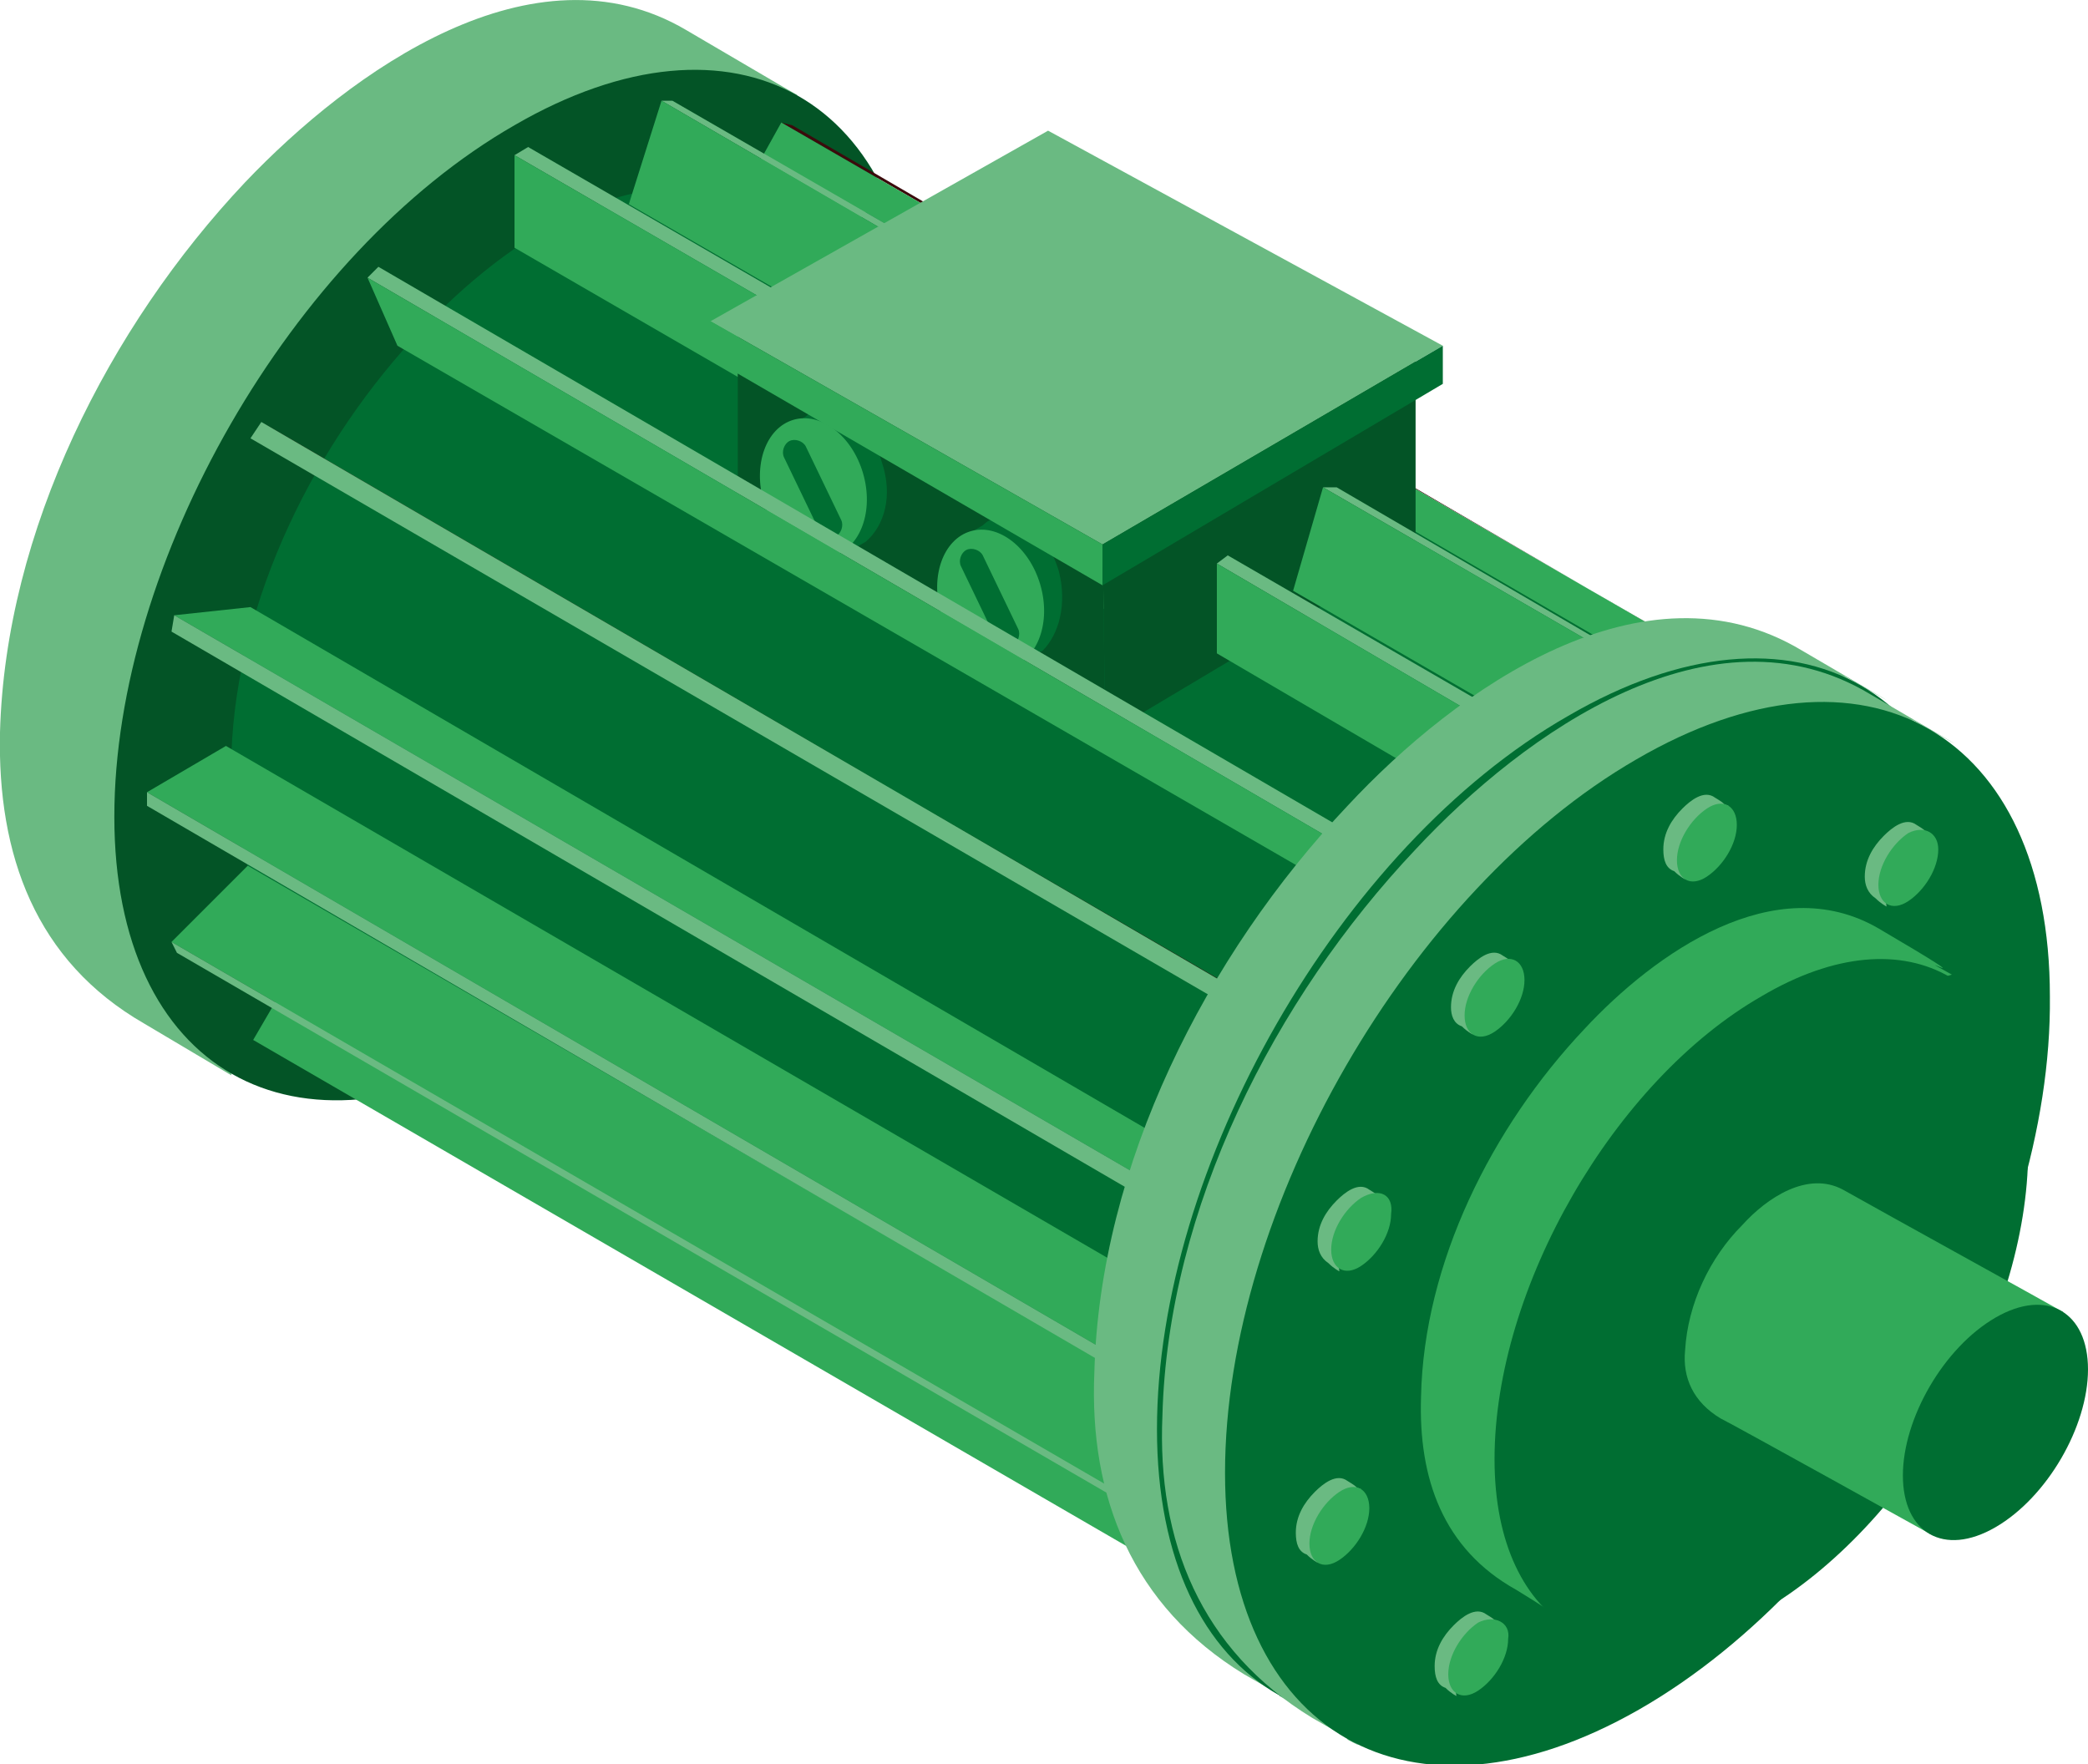 <?xml version="1.0" encoding="utf-8"?>
<!-- Generator: Adobe Illustrator 23.0.3, SVG Export Plug-In . SVG Version: 6.00 Build 0)  -->
<svg version="1.1" xmlns="http://www.w3.org/2000/svg" xmlns:xlink="http://www.w3.org/1999/xlink" x="0px" y="0px"
	 viewBox="0 0 76.7 64.8" style="enable-background:new 0 0 76.7 64.8;" xml:space="preserve">
<style type="text/css">
	.st0{enable-background:new    ;}
	.st1{fill:#D9D9D9;}
	.st2{fill:#636363;}
	.st3{fill:#5B1016;}
	.st4{fill:#3B0B0C;}
	.st5{fill:#CDCCCC;}
	.st6{fill:#868686;}
	.st7{fill:#440C0E;}
	.st8{fill:#5A1013;}
	.st9{fill:#4C0E10;}
	.st10{fill:#651215;}
	.st11{fill-rule:evenodd;clip-rule:evenodd;fill:#868686;}
	.st12{fill:#6ABA82;}
	.st13{fill:#035426;}
	.st14{fill:#31AA59;}
	.st15{fill:#006E32;}
	.st16{fill-rule:evenodd;clip-rule:evenodd;fill:#006E32;}
	.st17{fill:#BFC9E8;}
	.st18{fill:#264B8C;}
	.st19{fill:#9FABD8;}
	.st20{fill:#3458A3;}
	.st21{fill-rule:evenodd;clip-rule:evenodd;fill:#3458A3;}
	.st22{fill:#CC5261;}
	.st23{fill:#BD1622;}
	.st24{fill:#751518;}
	.st25{fill-rule:evenodd;clip-rule:evenodd;fill:#751518;}
</style>
<g id="Capa_2">
</g>
<g id="Capa_1">
	<g>
		<g>
			<g class="st0">
				<path class="st12" d="M0,26.9C0.2,19.5,4,12,9,6.7c3.9-4.1,10.6-8.9,16.2-5.6c7,4.1,1,0.6,4.1,2.4c-6,1.7-15.6,6.2-19.2,12.2
					C6.5,22,8.5,39.5,8.5,39.5S8,39.2,5.3,37.6C1.3,35.3-0.1,31.4,0,26.9z"/>
				<g>
					<path class="st13" d="M18.9,4.6C10.7,9.3,4.2,20.7,4.2,30c0,9.3,6.6,13.1,14.8,8.4c8.1-4.7,14.7-16.1,14.7-25.4
						C33.6,3.6,27-0.1,18.9,4.6z"/>
				</g>
			</g>
		</g>
		<g>
			<g class="st0">
				<g>
					<polygon class="st3" points="64.3,25.1 64,24.9 61.9,28.5 62.2,28.7 					"/>
				</g>
				<g>
					<polygon class="st4" points="64.3,25.1 29.1,4.6 28.7,4.5 64,24.9 					"/>
				</g>
				<g>
					<polygon class="st14" points="64,24.9 28.7,4.5 26.7,8.1 61.9,28.5 					"/>
				</g>
			</g>
			<g class="st0">
				<g>
					<polygon class="st3" points="67.2,28.7 67.1,28.3 64.4,31.1 64.5,31.5 					"/>
				</g>
				<g>
					<polygon class="st15" points="67.1,28.3 31.8,7.8 29.1,10.7 64.4,31.1 					"/>
				</g>
				<g>
					<polygon class="st7" points="64.4,31.1 29.1,10.7 29.3,11.1 64.5,31.5 					"/>
				</g>
			</g>
			<g class="st0">
				<g>
					<polygon class="st3" points="65.3,35.3 65.3,35.9 68.2,34.2 68.2,33.6 					"/>
				</g>
				<g>
					<polygon class="st8" points="65.3,35.3 30,14.9 30,15.4 65.3,35.9 					"/>
				</g>
				<g>
					<polygon class="st15" points="68.2,33.6 33,13.2 30,14.9 65.3,35.3 					"/>
				</g>
			</g>
			<g class="st0">
				<g>
					<polygon class="st3" points="50.4,55.8 50,55.8 48.9,59.6 49.3,59.6 					"/>
				</g>
				<g>
					<polygon class="st9" points="50.4,55.8 15.2,35.3 14.8,35.4 50,55.8 					"/>
				</g>
				<g>
					<polygon class="st15" points="50,55.8 14.8,35.4 13.6,39.1 48.9,59.6 					"/>
				</g>
			</g>
			<g class="st0">
				<g>
					<polygon class="st3" points="46.9,55.2 46.6,55 44.5,58.6 44.9,58.8 					"/>
				</g>
				<g>
					<polygon class="st4" points="46.9,55.2 11.7,34.8 11.4,34.6 46.6,55 					"/>
				</g>
				<g>
					<polygon class="st14" points="46.6,55 11.4,34.6 9.3,38.2 44.5,58.6 					"/>
				</g>
			</g>
			<g class="st0">
				<g>
					<polygon class="st3" points="54.7,57.6 54.7,54.2 54.2,54.5 54.2,57.9 					"/>
				</g>
				<g>
					<polygon class="st10" points="54.7,54.2 19.4,33.7 19,34 54.2,54.5 					"/>
				</g>
				<g>
					<polygon class="st15" points="54.2,54.5 19,34 19,37.4 54.2,57.9 					"/>
				</g>
			</g>
			<g class="st0">
				<g>
					<polygon class="st15" points="45.1,52.2 45.1,54.8 47.4,53.5 47.4,50.9 					"/>
				</g>
				<g>
					<polygon class="st14" points="45.1,52.2 25.9,41 25.9,43.6 45.1,54.8 					"/>
				</g>
				<g>
					<polygon class="st12" points="47.4,50.9 28.1,39.7 25.9,41 45.1,52.2 					"/>
				</g>
			</g>
			<g>
				<g class="st0">
					<path class="st15" d="M8.5,27.7c0.2-5.7,3.1-11.5,7-15.6c3-3.2,8.2-6.9,12.6-4.3c5.4,3.2,32.4,19.3,34.8,20.7
						c-4.6,1.3-12.1,4.8-14.9,9.5c-2.8,4.8-1.3,18.3-1.3,18.3s-32-19-34.1-20.2C9.6,34.2,8.4,31.2,8.5,27.7z"/>
					<g>
						<path class="st15" d="M54.8,29.2c-6.3,3.6-11.4,12.4-11.4,19.7c0,7.2,5.1,10.1,11.4,6.5c6.3-3.6,11.4-12.5,11.4-19.7
							C66.2,28.5,61.1,25.6,54.8,29.2z"/>
					</g>
				</g>
			</g>
			<g class="st0">
				<g>
					<polygon class="st3" points="38.9,11.9 38.4,11.9 37.3,15.7 37.7,15.7 					"/>
				</g>
				<g>
					<polygon class="st12" points="38.9,11.9 24.7,3.7 24.3,3.7 38.4,11.9 					"/>
				</g>
				<g>
					<polygon class="st14" points="38.4,11.9 24.3,3.7 23.1,7.5 37.3,15.7 					"/>
				</g>
			</g>
			<g class="st0">
				<g>
					<polygon class="st3" points="33.4,16.9 33.4,13.5 32.9,13.8 32.9,17.2 					"/>
				</g>
				<g>
					<polygon class="st12" points="33.4,13.5 19.4,5.4 18.9,5.7 32.9,13.8 					"/>
				</g>
				<g>
					<polygon class="st14" points="32.9,13.8 18.9,5.7 18.9,9.1 32.9,17.2 					"/>
				</g>
			</g>
			<g class="st0">
				<g>
					<polygon class="st3" points="46.9,37.2 44.8,36 44.5,36.6 46.5,37.8 					"/>
				</g>
				<g>
					<polygon class="st4" points="46.9,37.2 11.6,16.7 9.6,15.5 44.8,36 					"/>
				</g>
				<g>
					<polygon class="st12" points="44.8,36 9.6,15.5 9.2,16.1 44.5,36.6 					"/>
				</g>
			</g>
			<g class="st0">
				<g>
					<polygon class="st3" points="44.5,52.6 44.3,52.2 41.6,55.1 41.8,55.5 					"/>
				</g>
				<g>
					<polygon class="st14" points="44.3,52.2 9.1,31.8 6.3,34.6 41.6,55.1 					"/>
				</g>
				<g>
					<polygon class="st12" points="41.6,55.1 6.3,34.6 6.5,35 41.8,55.5 					"/>
				</g>
			</g>
			<g class="st0">
				<g>
					<polygon class="st3" points="43.6,47.9 40.6,49.6 40.6,50.1 43.6,48.4 					"/>
				</g>
				<g>
					<polygon class="st14" points="43.6,47.9 8.3,27.4 5.4,29.1 40.6,49.6 					"/>
				</g>
				<g>
					<polygon class="st12" points="40.6,49.6 5.4,29.1 5.4,29.6 40.6,50.1 					"/>
				</g>
			</g>
			<g class="st0">
				<g>
					<polygon class="st3" points="41.5,43.7 44.2,43.4 44.4,42.8 41.7,43.1 					"/>
				</g>
				<g>
					<polygon class="st14" points="44.4,42.8 9.2,22.3 6.4,22.6 41.7,43.1 					"/>
				</g>
				<g>
					<polygon class="st12" points="41.7,43.1 6.4,22.6 6.3,23.2 41.5,43.7 					"/>
				</g>
			</g>
			<g>
				<polygon class="st14" points="52,12.7 38.5,5.3 27.1,11.9 40.5,22.4 52,12.7 				"/>
				<polygon class="st13" points="40.6,27 40.5,19.5 27.1,11.9 27.1,19.3 				"/>
				<polygon class="st13" points="40.6,27 52,20.2 52,12.7 40.5,19.5 				"/>
				<g>
					<g>
						<path class="st16" d="M38.9,21c-0.4-1.4-1.5-2.2-2.5-1.9c-0.1,0-0.3,0.2-0.3,0.2c0,0,0,0,0,0l-0.7,0.4l2.2,4.6l0.7-0.4
							C38.9,23.3,39.2,22.2,38.9,21z"/>
						
							<ellipse transform="matrix(0.959 -0.282 0.282 0.959 -4.722 11.173)" class="st14" cx="36.4" cy="22" rx="1.9" ry="2.6"/>
					</g>
					<g>
						<path class="st15" d="M37,23.7c0.1,0,0.1,0,0.2,0c0.2-0.1,0.3-0.4,0.2-0.6l-1.3-2.7c-0.1-0.2-0.4-0.3-0.6-0.2
							c-0.2,0.1-0.3,0.4-0.2,0.6l1.3,2.7C36.6,23.6,36.8,23.7,37,23.7z"/>
					</g>
				</g>
				<g>
					<g>
						<path class="st16" d="M32.4,17c-0.4-1.4-1.5-2.2-2.5-1.9c-0.1,0-0.3,0.2-0.3,0.2c0,0,0,0,0,0l-0.7,0.4l2.2,4.6l0.7-0.4
							C32.5,19.3,32.8,18.2,32.4,17z"/>
						
							<ellipse transform="matrix(0.959 -0.282 0.282 0.959 -3.843 9.18)" class="st14" cx="29.9" cy="17.9" rx="1.9" ry="2.6"/>
					</g>
					<g>
						<path class="st15" d="M30.5,19.7c0.1,0,0.1,0,0.2,0c0.2-0.1,0.3-0.4,0.2-0.6l-1.3-2.7c-0.1-0.2-0.4-0.3-0.6-0.2
							c-0.2,0.1-0.3,0.4-0.2,0.6l1.3,2.7C30.2,19.6,30.3,19.7,30.5,19.7z"/>
					</g>
				</g>
				<g>
					<polygon class="st12" points="53,12.7 38.5,4.8 26.1,11.8 40.5,20 53,12.7 					"/>
					<g>
						<polygon class="st14" points="40.5,21.5 40.5,20 26.1,11.8 26.2,13.2 						"/>
						<polygon class="st15" points="40.5,21.5 53,14.1 53,12.7 40.5,20 						"/>
					</g>
				</g>
			</g>
			<g class="st0">
				<g>
					<polygon class="st3" points="50.3,32.7 49.1,30.3 48.7,30.7 49.9,33.1 					"/>
				</g>
				<g>
					<polygon class="st12" points="49.1,30.3 13.9,9.8 13.5,10.2 48.7,30.7 					"/>
				</g>
				<g>
					<polygon class="st14" points="48.7,30.7 13.5,10.2 14.6,12.7 49.9,33.1 					"/>
				</g>
			</g>
			<g class="st0">
				<g>
					<polygon class="st3" points="59.9,24.2 59.5,24.2 58.4,28 58.8,27.9 					"/>
				</g>
				<g>
					<polygon class="st12" points="59.9,24.2 49.1,17.9 48.6,17.9 59.5,24.2 					"/>
				</g>
				<g>
					<polygon class="st14" points="59.5,24.2 48.6,17.9 47.5,21.7 58.4,28 					"/>
				</g>
			</g>
			<g>
				<g>
					<polygon class="st3" points="54.6,29.3 54.6,25.9 54.1,26.2 54.1,29.5 					"/>
				</g>
				<g>
					<polygon class="st12" points="54.6,25.9 45.1,20.4 44.7,20.7 54.1,26.2 					"/>
				</g>
				<polygon class="st14" points="54.1,26.2 44.7,20.7 44.7,24 54.1,29.5 				"/>
			</g>
		</g>
		<g>
			<g>
				<g>
					<g class="st0">
						<path class="st12" d="M40.2,50.4c0.2-7.6,4.1-15.3,9.3-20.8c4-4.3,10.9-9.2,16.7-5.7c7.2,4.2-0.9-0.5,2.3,1.4
							c-6.2,1.8-16.1,6.4-19.8,12.6c-3.8,6.4-1.7,24.4-1.7,24.4s1.5,0.8-1.3-0.8C41.6,59,40,55,40.2,50.4z"/>
						<g>
							<path class="st15" d="M57.6,26.3c-8.4,4.8-15.1,16.6-15.1,26.2c0,9.6,6.8,13.5,15.2,8.7c8.4-4.8,15.2-16.6,15.1-26.2
								C72.8,25.3,66,21.4,57.6,26.3z"/>
						</g>
					</g>
				</g>
				<g>
					<g class="st0">
						<path class="st12" d="M42.7,52c0.2-7.6,4.1-15.3,9.3-20.8c4-4.3,10.9-9.2,16.7-5.7c7.2,4.2-0.9-0.5,2.3,1.4
							c-6.2,1.8-16.1,6.4-19.8,12.6c-3.8,6.4-1.7,24.4-1.7,24.4s1.5,0.8-1.3-0.8C44.1,60.6,42.5,56.6,42.7,52z"/>
						<g>
							<path class="st15" d="M60.1,27.9C51.8,32.7,45,44.4,45,54.1c0,9.6,6.8,13.5,15.2,8.7c8.4-4.8,15.2-16.6,15.1-26.2
								C75.3,26.9,68.5,23,60.1,27.9z"/>
						</g>
					</g>
				</g>
				<g>
					<g class="st0">
						<path class="st14" d="M52.2,51.3c0.1-4.9,2.6-9.9,6-13.5c2.6-2.8,7-5.9,10.8-3.7c4.6,2.7,0.7,0.6,2.7,1.7
							C67.7,37,61.3,40,58.9,44c-2.5,4.1-1.1,15.8-1.1,15.8s-0.3-0.3-2.1-1.4C53,56.9,52.1,54.3,52.2,51.3z"/>
						<g>
							<path class="st15" d="M64.7,36.6c-5.4,3.1-9.8,10.7-9.8,17c0,6.2,4.4,8.7,9.8,5.6c5.4-3.1,9.8-10.7,9.8-16.9
								C74.5,36,70.1,33.4,64.7,36.6z"/>
						</g>
					</g>
				</g>
				<g>
					<g class="st0">
						<path class="st14" d="M61.9,49.6c0.1-1.7,0.9-3.4,2.1-4.6c0.9-1,2.4-2,3.7-1.3c1.6,0.9,7.4,4.1,8.1,4.5
							c-1.4,0.4-3.6,1.4-4.4,2.8c-0.8,1.4-0.4,5.4-0.4,5.4s-7.2-4-7.8-4.3C62.2,51.5,61.8,50.6,61.9,49.6z"/>
						<g>
							<path class="st15" d="M73.3,48.4c-1.9,1.1-3.4,3.7-3.4,5.8c0,2.1,1.5,3,3.4,1.9c1.9-1.1,3.4-3.7,3.4-5.8
								C76.7,48.2,75.2,47.3,73.3,48.4z"/>
						</g>
					</g>
				</g>
			</g>
			<g>
				<g class="st0">
					<path class="st12" d="M68.5,32.2c0-0.6,0.3-1.1,0.7-1.5c0.3-0.3,0.8-0.7,1.2-0.4c0.5,0.3,0.2,0.2,0.5,0.3
						c-0.5,0.1-1.2,0.5-1.5,0.9c-0.3,0.5-0.1,1.8-0.1,1.8s-0.2-0.1-0.4-0.3C68.6,32.8,68.5,32.5,68.5,32.2z"/>
					<g>
						<path class="st14" d="M70.1,30.6C69.5,31,69,31.8,69,32.5c0,0.7,0.5,1,1.1,0.6c0.6-0.4,1.1-1.2,1.1-1.9
							C71.2,30.6,70.7,30.3,70.1,30.6z"/>
					</g>
				</g>
			</g>
			<g>
				<g class="st0">
					<path class="st12" d="M61.1,31.2c0-0.6,0.3-1.1,0.7-1.5c0.3-0.3,0.8-0.7,1.2-0.4c0.5,0.3,0.2,0.2,0.5,0.3
						c-0.5,0.1-1.2,0.5-1.5,0.9c-0.3,0.5-0.1,1.8-0.1,1.8s-0.2-0.1-0.4-0.3C61.2,31.9,61.1,31.6,61.1,31.2z"/>
					<g>
						<path class="st14" d="M62.7,29.7c-0.6,0.4-1.1,1.2-1.1,1.9c0,0.7,0.5,1,1.1,0.6c0.6-0.4,1.1-1.2,1.1-1.9
							C63.8,29.6,63.3,29.3,62.7,29.7z"/>
					</g>
				</g>
			</g>
			<g>
				<g class="st0">
					<path class="st12" d="M53.3,37c0-0.6,0.3-1.1,0.7-1.5c0.3-0.3,0.8-0.7,1.2-0.4c0.5,0.3,0.2,0.2,0.5,0.3
						c-0.5,0.1-1.2,0.5-1.5,0.9C54,36.7,54.1,38,54.1,38s-0.2-0.1-0.4-0.3C53.4,37.6,53.3,37.3,53.3,37z"/>
					<g>
						<path class="st14" d="M54.9,35.4c-0.6,0.4-1.1,1.2-1.1,1.9c0,0.7,0.5,1,1.1,0.6c0.6-0.4,1.1-1.2,1.1-1.9
							C56,35.3,55.5,35,54.9,35.4z"/>
					</g>
				</g>
			</g>
			<g>
				<g class="st0">
					<path class="st12" d="M48.4,45.6c0-0.6,0.3-1.1,0.7-1.5c0.3-0.3,0.8-0.7,1.2-0.4c0.5,0.3,0.2,0.2,0.5,0.3
						c-0.5,0.1-1.2,0.5-1.5,0.9c-0.3,0.5-0.1,1.8-0.1,1.8s-0.2-0.1-0.4-0.3C48.5,46.2,48.4,45.9,48.4,45.6z"/>
					<g>
						<path class="st14" d="M50,44c-0.6,0.4-1.1,1.2-1.1,1.9c0,0.7,0.5,1,1.1,0.6c0.6-0.4,1.1-1.2,1.1-1.9
							C51.2,43.9,50.7,43.6,50,44z"/>
					</g>
				</g>
			</g>
			<g>
				<g class="st0">
					<path class="st12" d="M47.6,56.3c0-0.6,0.3-1.1,0.7-1.5c0.3-0.3,0.8-0.7,1.2-0.4c0.5,0.3,0.2,0.2,0.5,0.3
						c-0.5,0.1-1.2,0.5-1.5,0.9c-0.3,0.5-0.1,1.8-0.1,1.8s-0.2-0.1-0.4-0.3C47.7,57,47.6,56.7,47.6,56.3z"/>
					<g>
						<path class="st14" d="M49.2,54.8c-0.6,0.4-1.1,1.2-1.1,1.9c0,0.7,0.5,1,1.1,0.6c0.6-0.4,1.1-1.2,1.1-1.9
							C50.3,54.7,49.8,54.4,49.2,54.8z"/>
					</g>
				</g>
			</g>
			<g>
				<g class="st0">
					<path class="st12" d="M52.7,61.2c0-0.6,0.3-1.1,0.7-1.5c0.3-0.3,0.8-0.7,1.2-0.4c0.5,0.3,0.2,0.2,0.5,0.3
						c-0.5,0.1-1.2,0.5-1.5,0.9c-0.3,0.5-0.1,1.8-0.1,1.8s-0.2-0.1-0.4-0.3C52.8,61.9,52.7,61.6,52.7,61.2z"/>
					<g>
						<path class="st14" d="M54.3,59.6c-0.6,0.4-1.1,1.2-1.1,1.9c0,0.7,0.5,1,1.1,0.6c0.6-0.4,1.1-1.2,1.1-1.9
							C55.5,59.6,54.9,59.3,54.3,59.6z"/>
					</g>
				</g>
			</g>
		</g>
	</g>
</g>
</svg>

